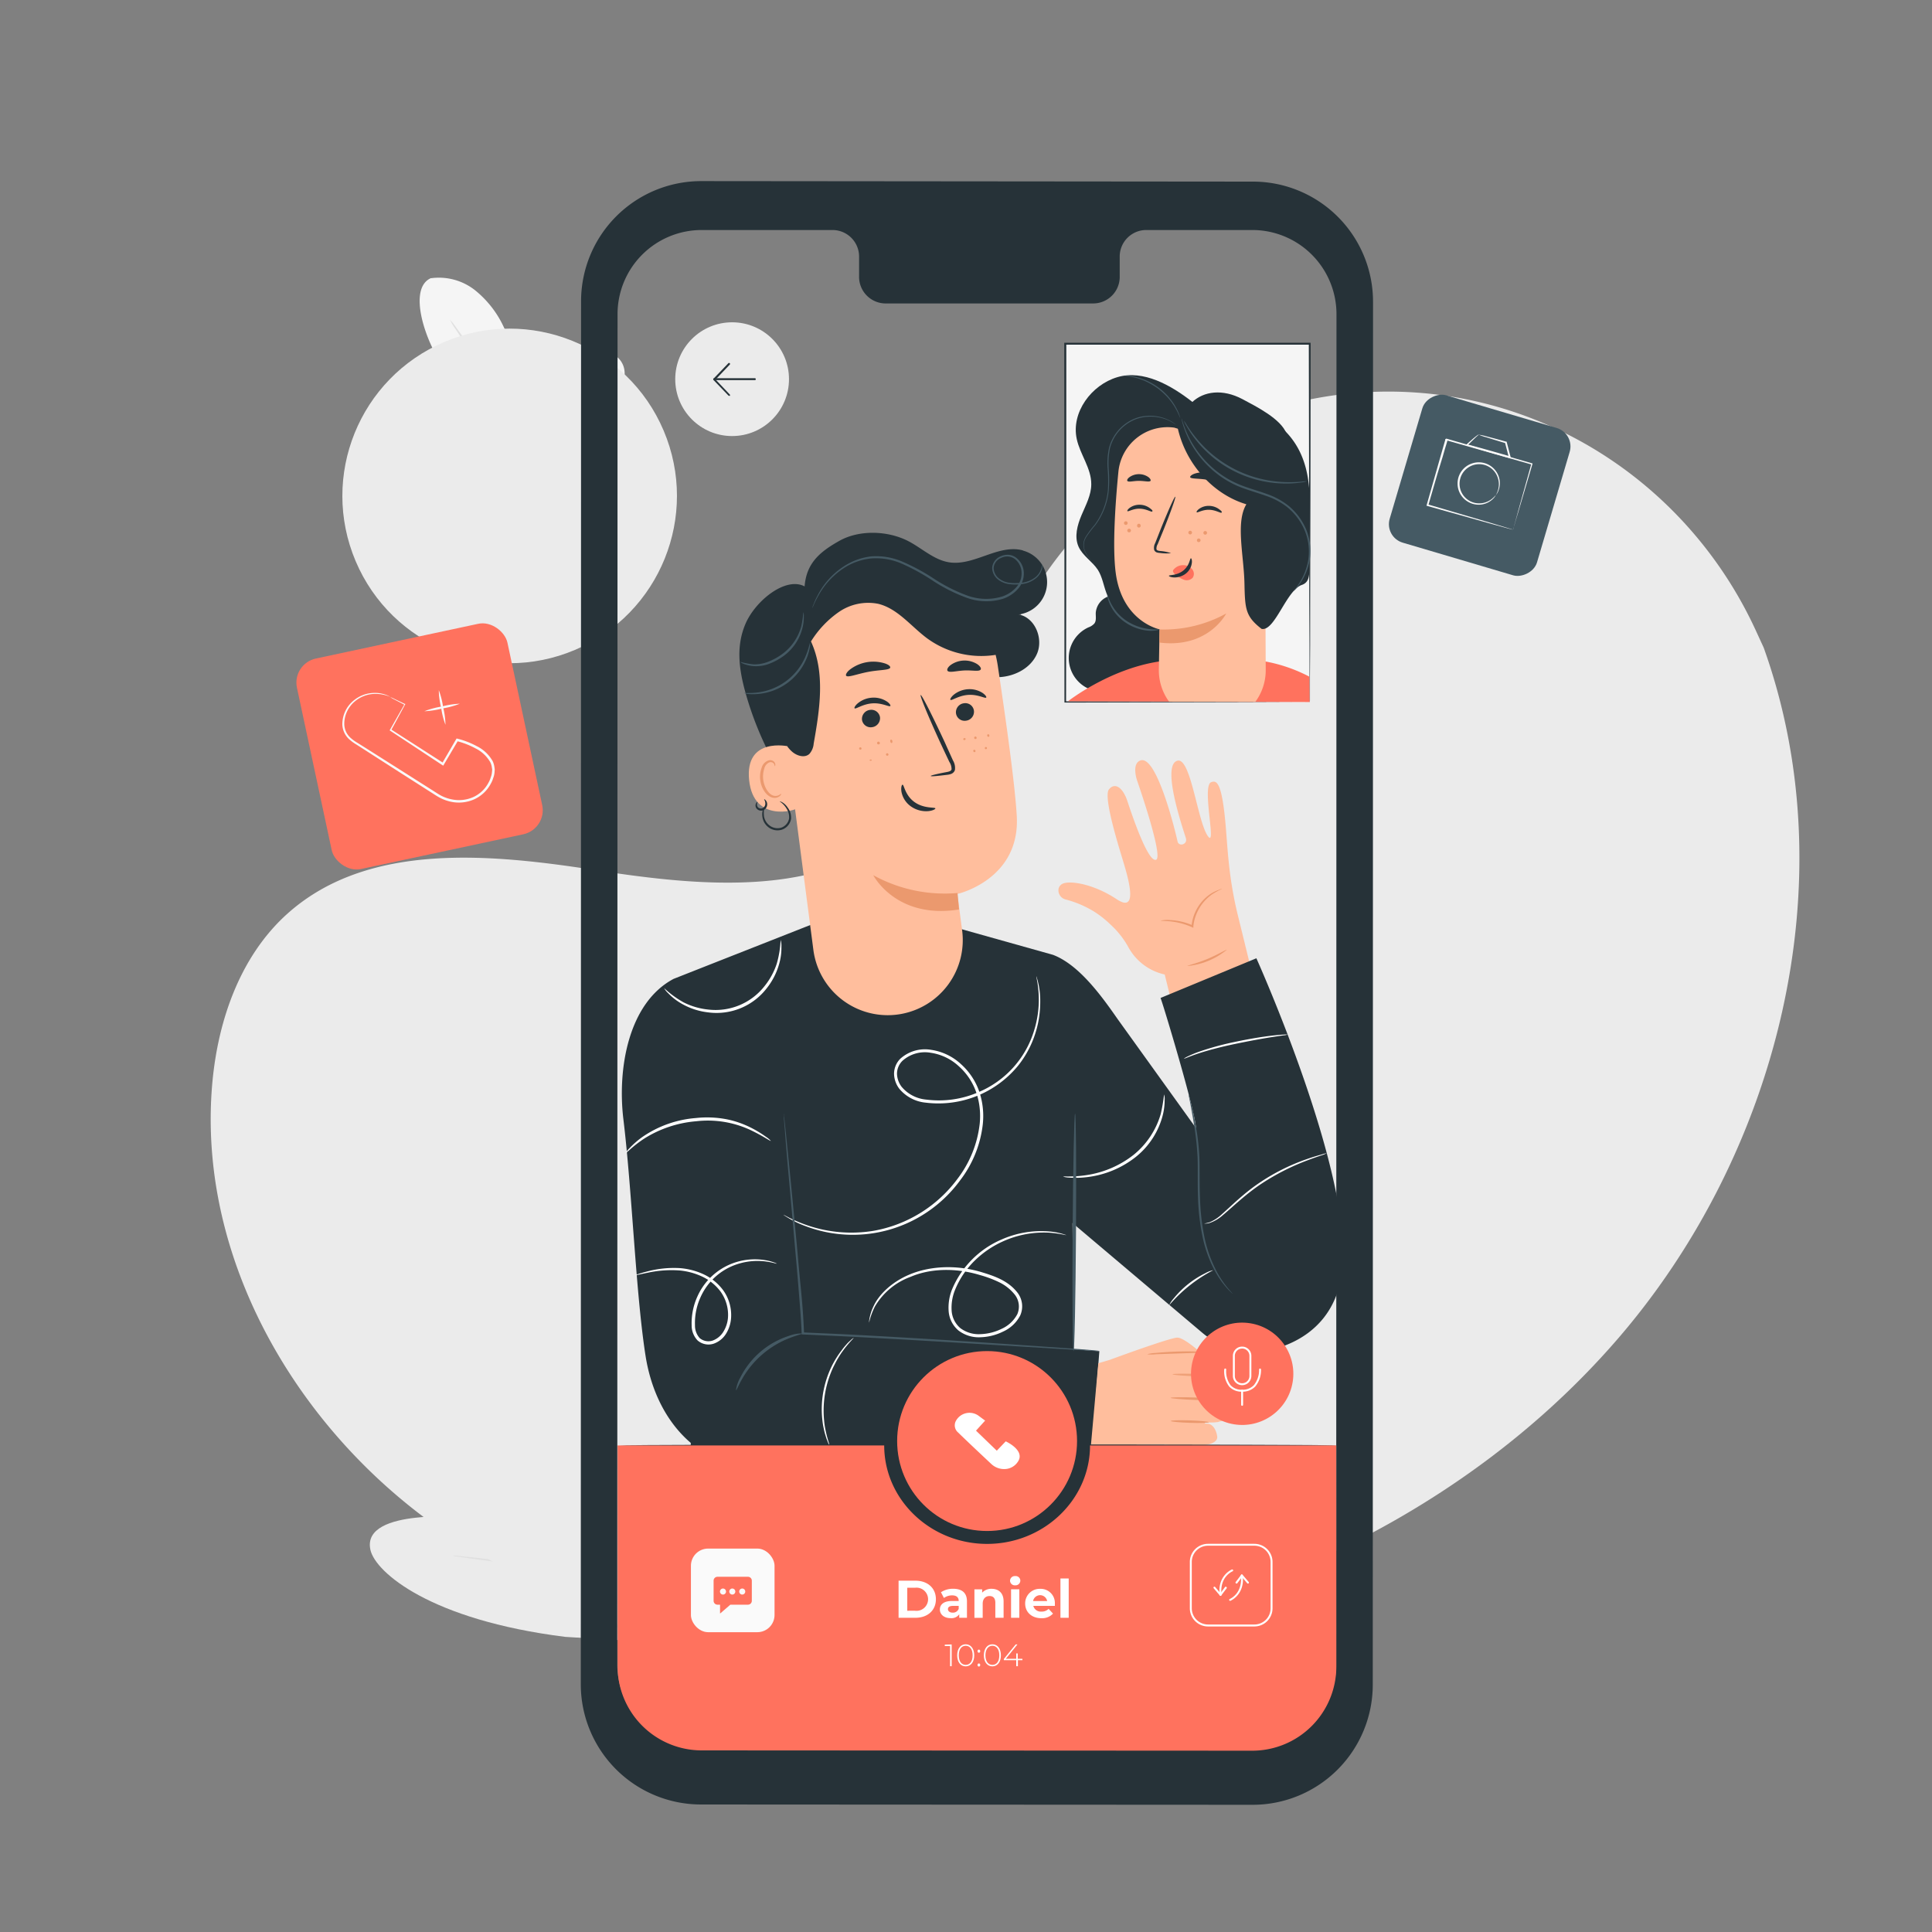 <svg xmlns="http://www.w3.org/2000/svg" viewBox="0 0 500 500"><rect x="0" y="0" width="500" height="500" fill="#808080" stroke="none"/><g id="background-complete"><path d="M76.51,248.32s-10.41,3.59.2,25.83,18.07,33.33,18.07,33.33,1.85,5.14-2.46,5.82-13.72-1.08-15.77,4.11c-2.13,5.39,1.69,10.63,9.58,15.35s24.82,15.7,26.34,16.7,3,3.39.1,4.32-24.16,2.58-22.78,12.64S115.33,386,118,387.11s3.23,2.23,3,3.68-7.46,1.32-13.5,2-12.92,2.6-11.63,8.34,15.41,18.1,50.4,22.49l16.35,1L171.82,411c18.08-30.28,17-49,13.3-53.57s-9.46-.28-13.74,4-8.62,10.08-9.92,9.39-1.82-1.87-1.07-4.61,8.1-27.64,1-34.93-21.48,8.5-24,10.18-3.49-1-3.34-2.74,1.91-21.91,3-31-.65-15.36-6.21-17c-5.35-1.58-9.75,6.91-12.94,9.89s-6.1-1.64-6.1-1.64-4.14-12.7-15.15-34.75S76.3,248.41,76.3,248.41" style="fill:#ebebeb"></path><path d="M163.28,428.5c-8-16.23-21.79-45.31-33.74-70.21s-22.79-47.43-30.73-63.7l-9.42-19.25-2.56-5.24c-.28-.59-.5-1-.65-1.37s-.21-.47-.21-.47.09.15.25.45l.7,1.34,2.65,5.2c2.29,4.51,5.56,11.07,9.56,19.18,8,16.23,18.92,38.74,30.87,63.64s25.67,54,33.61,70.27" style="fill:#e0e0e0"></path><path d="M89.61,320.4a6.25,6.25,0,0,1,1.13.35c.72.26,1.75.65,3,1.15,2.53,1,6,2.49,9.77,4.19l9.68,4.38,2.93,1.31a5.05,5.05,0,0,1,1.07.53,5.38,5.38,0,0,1-1.14-.34c-.72-.26-1.74-.65-3-1.17-2.51-1-6-2.55-9.74-4.25l-9.7-4.32-2.94-1.29A4.23,4.23,0,0,1,89.61,320.4Z" style="fill:#e0e0e0"></path><path d="M118.34,331.29c-.13-.05,2.61-7.31,6.11-16.22S130.9,299,131,299s-2.61,7.31-6.11,16.22S118.47,331.34,118.34,331.29Z" style="fill:#e0e0e0"></path><path d="M135,370.36a5.83,5.83,0,0,1,.69-1l2-2.6c1.7-2.2,4-5.25,6.47-8.7s4.56-6.65,6.07-9l1.79-2.76a4.9,4.9,0,0,1,.71-1,6,6,0,0,1-.54,1.08c-.38.68-.94,1.66-1.66,2.85-1.43,2.38-3.5,5.62-6,9.08s-4.83,6.48-6.59,8.62c-.89,1.07-1.62,1.92-2.14,2.5A5.56,5.56,0,0,1,135,370.36Z" style="fill:#e0e0e0"></path><path d="M106.81,366.23a5.58,5.58,0,0,1,1.12,0l3,.32c2.55.3,6.07.74,10,1.26s7.39,1,9.92,1.4l3,.48a4.76,4.76,0,0,1,1.09.24,4.08,4.08,0,0,1-1.11-.05l-3-.32c-2.54-.29-6.06-.73-9.94-1.25s-7.39-1-9.93-1.4l-3-.48A4.74,4.74,0,0,1,106.81,366.23Z" style="fill:#e0e0e0"></path><path d="M117.11,402.59a7,7,0,0,1,1.43.07l3.87.4c3.27.36,7.78.89,12.76,1.51s9.49,1.2,12.74,1.65l3.86.56a6.84,6.84,0,0,1,1.4.27,7.67,7.67,0,0,1-1.43-.08l-3.87-.4c-3.27-.35-7.78-.88-12.76-1.5s-9.48-1.2-12.74-1.65l-3.85-.56A8.42,8.42,0,0,1,117.11,402.59Z" style="fill:#e0e0e0"></path><path d="M152.34,406.7a8.18,8.18,0,0,1,.84-1.28c.63-.87,1.45-2,2.43-3.39,2-2.86,4.86-6.83,7.85-11.29s5.59-8.57,7.45-11.56l2.2-3.54a10.64,10.64,0,0,1,.86-1.27,7.81,7.81,0,0,1-.69,1.37c-.47.87-1.17,2.11-2.07,3.63-1.78,3-4.34,7.18-7.33,11.65s-5.85,8.41-8,11.23c-1.06,1.4-1.94,2.53-2.56,3.29A8.73,8.73,0,0,1,152.34,406.7Z" style="fill:#e0e0e0"></path><path d="M340.78,375c-25.37-12.53-35.09-41.48-38.25-68.34-.53-4.49-1.73-9.12-.21-13.35s6.07-7.67,10.35-6.4c3.56,1.06,5.59,4.69,7.92,7.6a26.51,26.51,0,0,0,12,8.4c3.06,1,6.72,1.41,9.29-.56,3.52-2.71,3.17-8.1,2.46-12.53L340.4,265c-.7-4.43-1.4-9-.66-13.38s3.19-8.8,7.23-10.62,9.63-.19,11.19,4c.64,1.75.56,3.68,1,5.5s1.57,3.73,3.4,4,3.44-1.28,4.56-2.78c3.9-5.17,6.13-11.42,8.16-17.6s4-12.49,7.37-18,8.57-10.26,14.87-11.59,13.67,1.57,16.23,7.56-.12,12.91-3.33,18.58a100,100,0,0,1-17.63,22.8c-1.25,1.2-2.6,2.51-2.88,4.23-.52,3.11,2.73,5.62,5.8,6.15,3.48.6,7-.29,10.54-.41s7.5.83,9.3,3.9c2.51,4.26-.56,9.59-3.82,13.28A85.85,85.85,0,0,1,388.79,299c-3.09,1.69-6.36,3.26-8.64,6s-3.27,6.92-1.2,9.8,6.3,3.27,9.62,2.12,6.1-3.48,9.17-5.2c5.75-3.23,13.69-4,18.4.66,3.09,3.08,4.05,7.87,3.38,12.19s-2.76,8.29-5.06,12c-8,13-19.13,24.09-32.53,31.15S355.62,378,340.78,375" style="fill:#f5f5f5"></path><path d="M345.13,357.19A402.66,402.66,0,0,1,354.4,312q1.55-5.94,3-11.72c1-3.85,2-7.66,3.21-11.33a199.65,199.65,0,0,1,8.14-20.7c2.91-6.46,5.9-12.48,8.74-18.09s5.61-10.78,8.33-15.39A159.06,159.06,0,0,1,400.28,214c1.89-2.31,3.41-4.06,4.46-5.23.51-.55.9-1,1.2-1.32a3.33,3.33,0,0,1,.43-.43,3.29,3.29,0,0,1-.37.49l-1.14,1.37c-1,1.21-2.48,3-4.33,5.32a170.12,170.12,0,0,0-14.17,20.87c-2.67,4.62-5.4,9.8-8.22,15.41s-5.78,11.64-8.66,18.09a205.15,205.15,0,0,0-8.06,20.63c-1.2,3.65-2.18,7.44-3.19,11.29s-2,7.77-3,11.72a412.93,412.93,0,0,0-9.32,45.11" style="fill:#e0e0e0"></path><path d="M360.88,288.86a8.51,8.51,0,0,1-.72-1.83c-.42-1.19-1-2.93-1.62-5.09-1.3-4.33-2.89-10.36-4.62-17s-3.4-12.65-4.76-16.94c-.68-2.15-1.24-3.88-1.65-5.08A9,9,0,0,1,347,241a8.73,8.73,0,0,1,.84,1.77c.5,1.16,1.15,2.87,1.9,5,1.51,4.26,3.28,10.25,5,16.92s3.21,12.51,4.38,17.06c.54,2.05,1,3.77,1.36,5.16A9.5,9.5,0,0,1,360.88,288.86Z" style="fill:#e0e0e0"></path><path d="M416.31,269.52a13.36,13.36,0,0,1-2.24.61c-1.44.36-3.53.86-6.1,1.56-5.14,1.36-12.17,3.48-19.83,6.17s-14.48,5.43-19.36,7.56c-2.44,1-4.4,1.94-5.76,2.55a12.79,12.79,0,0,1-2.14.89,12.32,12.32,0,0,1,2-1.18c1.32-.7,3.24-1.69,5.67-2.8,4.83-2.27,11.64-5.1,19.32-7.81a205,205,0,0,1,20-6c2.59-.62,4.71-1,6.18-1.29A11.58,11.58,0,0,1,416.31,269.52Z" style="fill:#e0e0e0"></path><path d="M345.67,356a3.69,3.69,0,0,1-.49-.64c-.35-.52-.78-1.15-1.29-1.92-1.12-1.66-2.66-4.12-4.53-7.18-3.75-6.12-8.66-14.73-13.95-24.31s-10.12-18.22-13.73-24.41l-4.3-7.31-1.16-2a3,3,0,0,1-.36-.73,3,3,0,0,1,.5.64l1.29,1.91c1.11,1.67,2.66,4.13,4.53,7.19,3.75,6.11,8.66,14.73,13.95,24.31s10.11,18.22,13.73,24.41l4.3,7.31c.46.8.84,1.46,1.16,2A2.72,2.72,0,0,1,345.67,356Z" style="fill:#e0e0e0"></path><path d="M417.77,320.07a3.76,3.76,0,0,1-.71.42c-.56.29-1.25.65-2.09,1.07l-7.72,3.87c-6.51,3.27-15.46,7.88-25.34,13S363,348.07,356.44,351.2c-3.29,1.57-6,2.81-7.84,3.63l-2.15.93a3.44,3.44,0,0,1-.78.28,2.71,2.71,0,0,1,.71-.43l2.09-1.07,7.71-3.87c6.52-3.26,15.47-7.88,25.35-13S400.41,328,407,324.9c3.29-1.57,6-2.81,7.83-3.63l2.16-.93A2.91,2.91,0,0,1,417.77,320.07Z" style="fill:#e0e0e0"></path><path d="M111.57,72A15.09,15.09,0,0,1,123,75.16a26.57,26.57,0,0,1,7.4,9.54c3.49,7,4,16.08,3.41,23.91-8.64-1.25-15.34-8.85-18.5-12.91-5-6.43-10.1-21.07-3.72-23.75" style="fill:#f5f5f5"></path><path d="M147.2,115.29a12.92,12.92,0,0,1-3.15-12.57,17.16,17.16,0,0,1,8.49-10.18c1.84-1,4.07-1.71,6-.91a5.5,5.5,0,0,1,3.11,4.65,11.23,11.23,0,0,1-1.27,5.68c-2.85,6.09-6.72,11.47-13.19,13.33" style="fill:#f5f5f5"></path><path d="M150.46,134.69a25.29,25.29,0,0,1-2-4.78,23.83,23.83,0,0,1-1.22-5.55,52.81,52.81,0,0,1-.43-6.91,25.82,25.82,0,0,1,3.13-12.17,18.25,18.25,0,0,1,2.23-3.1c.63-.66,1-1,1.05-.94s-1.28,1.53-2.74,4.34a27.68,27.68,0,0,0-2.79,11.89,60.79,60.79,0,0,0,.36,6.81,26.89,26.89,0,0,0,1,5.44A36.51,36.51,0,0,1,150.46,134.69Z" style="fill:#e0e0e0"></path><path d="M116.46,82.75a15.11,15.11,0,0,1,1.63,2.06c1,1.36,2.44,3.34,4.19,5.8,3.49,4.93,8.25,11.8,13.31,19.51s9.44,14.83,12.5,20c1.54,2.6,2.75,4.73,3.56,6.21a15.92,15.92,0,0,1,1.19,2.35,14.31,14.31,0,0,1-1.48-2.18l-3.8-6.06c-3.19-5.12-7.66-12.17-12.71-19.88L121.77,91l-4-6A14,14,0,0,1,116.46,82.75Z" style="fill:#e0e0e0"></path><path d="M140.49,123.2a30.2,30.2,0,0,0-26.93-6c-2.36.64-5,2-5.28,4.4s1.92,4.39,4.08,5.53a25.8,25.8,0,0,0,28.43-3.34" style="fill:#f5f5f5"></path><path d="M119.28,121.46a4.21,4.21,0,0,1,1.34-.32c.88-.16,2.15-.31,3.74-.46a34,34,0,0,1,12.37,1.07,21.31,21.31,0,0,1,6.19,3.06,20.17,20.17,0,0,1,4,3.93,19.42,19.42,0,0,1,2.05,3.17,4.38,4.38,0,0,1,.56,1.27c-.16.09-1.07-1.66-3.09-4.05a20.91,20.91,0,0,0-10-6.54,38.32,38.32,0,0,0-12.08-1.29A42.45,42.45,0,0,1,119.28,121.46Z" style="fill:#e0e0e0"></path></g><g id="background-simple"><path d="M456.45,167.63l-2-4.35c-16-34.92-49.56-59-87.87-61.68a103,103,0,0,0-16.19.13c-35.93,3.13-69.59,25.57-86.31,57.53-9.83,18.79-14.67,41.22-30.67,55.14-20.83,18.12-52.06,15-79.35,10.78s-58.54-7.26-79.29,10.94c-13,11.41-18.85,29.16-20,46.41-3.09,45.66,24,90.13,62.24,115.26s86,32.77,131.61,29.33c63.94-4.82,127.46-31.71,169.56-80.06S478.07,228,456.45,167.63Z" style="fill:#ebebeb"></path><circle cx="132.22" cy="127.89" r="43.32" transform="matrix(0.92, -0.39, 0.39, 0.92, -39.62, 62.25)" style="fill:#ebebeb"></circle></g><g id="Icons"><rect x="363.05" y="105.71" width="39.76" height="39.76" rx="4.98" transform="translate(153.94 457.21) rotate(-73.53)" style="fill:#455a64"></rect><path d="M391.62,137.08a1.91,1.91,0,0,1,.07-.34l.24-.93.95-3.48L396.32,120l.13.24-22.14-6.3.29-.16h0v0l0,.07,0,.15-.08.29-.17.57L374,116c-.22.76-.44,1.51-.65,2.25L372,122.66c-.83,2.85-1.62,5.58-2.35,8.13l-.15-.26,15.9,4.67,4.53,1.36,1.22.37.43.15-.4-.09-1.19-.31-4.52-1.24-16.09-4.5-.21-.06.06-.21c.73-2.55,1.5-5.28,2.32-8.14.41-1.43.82-2.9,1.25-4.39.21-.74.43-1.49.64-2.25l.33-1.14.17-.58.08-.28,0-.15,0-.07v0h0l.3-.16,22.12,6.38.19.06-.05.19c-1.52,5.14-2.78,9.4-3.67,12.43-.44,1.44-.78,2.59-1,3.41-.12.36-.21.65-.28.88A1.92,1.92,0,0,1,391.62,137.08Z" style="fill:#fafafa"></path><path d="M382.74,112.51a13.2,13.2,0,0,1,2,.43c1.24.32,3,.79,5.09,1.37l.11,0,0,.12c.31,1.19.65,2.48,1,3.84l.11.4-.4-.12-2.1-.6c-3.49-1-6.65-1.93-8.95-2.63l-.29-.09.22-.2c1.86-1.71,3.11-2.7,3.2-2.55,0,0-.3.24-.82.72l-2.15,2.08-.07-.29c2.33.62,5.5,1.5,9,2.5l2.1.61-.3.28-1-3.84.15.15c-2.08-.61-3.82-1.15-5-1.53A11.2,11.2,0,0,1,382.74,112.51Z" style="fill:#fafafa"></path><path d="M387.1,128.21s.24-.4.52-1.18a5.2,5.2,0,0,0,0-3.4,5.07,5.07,0,1,0-4.7,6.64,5.28,5.28,0,0,0,3.2-1.17c.64-.52.9-.92.94-.89a1.07,1.07,0,0,1-.17.3,4.14,4.14,0,0,1-.65.73,5.24,5.24,0,0,1-3.31,1.37,5.48,5.48,0,0,1-4.71-2.31,5.39,5.39,0,0,1-1-3.05,5.44,5.44,0,0,1,3.77-5.32,5.44,5.44,0,0,1,6.94,3.6,5.27,5.27,0,0,1-.18,3.57,4.16,4.16,0,0,1-.48.86C387.19,128.14,387.11,128.22,387.1,128.21Z" style="fill:#fafafa"></path><rect x="80.74" y="165.31" width="55.71" height="55.71" rx="6.37" transform="translate(-38.03 27.01) rotate(-12.08)" style="fill:#FF725E"></rect><path d="M101,180.42a5.79,5.79,0,0,1,1,.42l2.8,1.34.11,0-.06.12c-.92,1.71-2.15,4-3.63,6.7l-.06-.26,13.64,8.75-.4.09c1.16-2,2.39-4.09,3.65-6.27l.12-.19.21.05a21.4,21.4,0,0,1,5,1.93,9.6,9.6,0,0,1,4.11,3.86,5,5,0,0,1,.44,1.42l.11.75-.06.76a5.07,5.07,0,0,1-.34,1.47,6.41,6.41,0,0,1-.58,1.38,9.1,9.1,0,0,1-4.35,4.13,9.77,9.77,0,0,1-6,.62,11,11,0,0,1-2.81-1c-.88-.46-1.64-1-2.45-1.5l-9.13-5.83-8.25-5.3-1.91-1.22a11.31,11.31,0,0,1-1.79-1.32,5.4,5.4,0,0,1-1.77-3.77,7.92,7.92,0,0,1,3-6.32,8.52,8.52,0,0,1,5-1.9,8.33,8.33,0,0,1,3.34.51,6.71,6.71,0,0,1,.8.36,1.11,1.11,0,0,1,.26.15,9.87,9.87,0,0,0-4.39-.76,8.28,8.28,0,0,0-4.76,1.92,7.57,7.57,0,0,0-2.75,6A4.92,4.92,0,0,0,90.78,191a11.06,11.06,0,0,0,1.74,1.25l1.91,1.2,8.28,5.24,9.15,5.8c.8.5,1.59,1.05,2.4,1.47a10.19,10.19,0,0,0,2.64.91,9.13,9.13,0,0,0,5.57-.58,8.36,8.36,0,0,0,4-3.83,6.54,6.54,0,0,0,.54-1.29,4.7,4.7,0,0,0,.31-1.32l.06-.67-.1-.65a4.29,4.29,0,0,0-.39-1.26,9,9,0,0,0-3.83-3.59,20.81,20.81,0,0,0-4.84-1.88l.33-.15-3.69,6.25-.16.26-.24-.16L101,189.12l-.16-.1.09-.16,3.77-6.63,0,.17L102,181A6.82,6.82,0,0,1,101,180.42Z" style="fill:#fafafa"></path><path d="M115.29,187.58a19.83,19.83,0,0,1-1.12-4.43,19.57,19.57,0,0,1-.61-4.54,20.49,20.49,0,0,1,1.12,4.44A20.13,20.13,0,0,1,115.29,187.58Z" style="fill:#fafafa"></path><path d="M119,182.12a21.51,21.51,0,0,1-4.52,1.23,22.52,22.52,0,0,1-4.66.72,21.45,21.45,0,0,1,4.52-1.22A21.17,21.17,0,0,1,119,182.12Z" style="fill:#fafafa"></path></g><g id="character-2"><rect x="275.65" y="88.96" width="63.27" height="92.77" style="fill:#f5f5f5"></rect><path d="M338.91,181.73s0-.16,0-.46,0-.74,0-1.31c0-1.17,0-2.87,0-5.08,0-4.45,0-10.92-.07-19.1,0-16.34-.07-39.5-.12-66.82l.24.24-63.26,0h0l.26-.26c0,34.9,0,67.11-.06,92.77l-.2-.21,46,.11,12.74.05,3.35,0c.76,0,1.16,0,1.16,0l-1.11,0-3.31,0-12.7.05-46.14.11h-.21v-.21c0-25.66,0-57.87-.05-92.77V88.7h.26l63.26,0h.24V89c0,27.38-.09,50.59-.12,67,0,8.15,0,14.61-.06,19,0,2.19,0,3.88,0,5,0,.56,0,1,0,1.29S338.91,181.73,338.91,181.73Z" style="fill:#263238"></path><path d="M281.62,178.19a8.72,8.72,0,0,1,.07-15.83,3.67,3.67,0,0,0,1.53-1c.56-.74.34-1.78.36-2.71a4.88,4.88,0,0,1,4.7-4.56l14.25,5.6v15Z" style="fill:#263238"></path><path d="M276.41,181.48S287,173.15,300,171.19s27.51,0,27.51,0a40.11,40.11,0,0,1,11.35,3.93l.07,6.57-14-.05Z" style="fill:#FF725E"></path><path d="M332.93,112.21c-1.36-3.77-7.8-7-11.34-8.89-5.29-2.81-10.09-2-13,.7-5.51-4.32-12.71-8.4-19.42-6.41s-12,9.11-10.51,16c.86,4,3.79,7.58,3.76,11.71,0,2.81-1.42,5.39-2.52,8s-1.91,5.59-.77,8.16c1.07,2.39,3.57,3.82,5,6,1.14,1.8,1.46,4,2.21,6,2.8,7.39,11.76,11.28,19.5,9.71s14-7.65,17.47-14.76,4.4-15.17,4.56-23.06" style="fill:#263238"></path><path d="M327.57,173.43l-.27-55.63-23.4-7.13a12.78,12.78,0,0,0-14.46,11.44c-.84,8.62-1.54,19.46-.71,26,1.63,12.83,11.36,14.76,11.36,14.76s-.08,4.76-.18,10.33a13.78,13.78,0,0,0,2.66,8.41H324.9A13.76,13.76,0,0,0,327.57,173.43Z" style="fill:#ffbe9d"></path><path d="M300.09,162.9a33.34,33.34,0,0,0,17.25-4.13s-4.57,9.12-17.31,7.52Z" style="fill:#eb996e"></path><path d="M308,123.47c.16.49,1.93.32,4,.63s3.71.93,4,.51c.13-.2-.15-.66-.81-1.15a6.8,6.8,0,0,0-2.94-1.13,6.65,6.65,0,0,0-3.14.27C308.34,122.88,308,123.25,308,123.47Z" style="fill:#263238"></path><path d="M291.75,124.45c.3.41,1.53,0,3,0s2.68.36,3,0c.13-.2-.05-.61-.58-1a4.28,4.28,0,0,0-4.81,0C291.81,123.84,291.62,124.25,291.75,124.45Z" style="fill:#263238"></path><path d="M307.55,137.86a.47.47,0,0,0,.48.45.48.48,0,0,0,.46-.48.47.47,0,0,0-.94,0Z" style="fill:#eb996e"></path><path d="M294.28,136a.47.47,0,1,0,.93,0,.48.48,0,0,0-.48-.46A.47.47,0,0,0,294.28,136Z" style="fill:#eb996e"></path><path d="M291.74,137.32a.47.47,0,0,0,.48.45.47.47,0,1,0,0-.94A.48.48,0,0,0,291.74,137.32Z" style="fill:#eb996e"></path><path d="M290.89,135.39a.47.47,0,1,0,.45-.48A.47.47,0,0,0,290.89,135.39Z" style="fill:#eb996e"></path><path d="M309.76,139.85a.46.46,0,0,0,.48.45.47.47,0,1,0-.48-.45Z" style="fill:#eb996e"></path><path d="M311.44,137.92a.47.47,0,1,0,.45-.49A.48.48,0,0,0,311.44,137.92Z" style="fill:#eb996e"></path><path d="M303.74,108.72a22.09,22.09,0,0,1,23.59-1.2c7.25,4.27,11.2,10.43,11.58,20.59v12.95c-.38,5.9.88,9.32-2,10.32-4,1.36-7,12.12-10.42,11.37-4.21-3.27-4.28-5.18-4.43-11.87-.16-7.19-2.32-15.74.5-20.37-9.3-2.77-16.72-11.67-18.14-21.78" style="fill:#263238"></path><path d="M290.68,97.21c0,.07,1.1.07,2.81.46a10.93,10.93,0,0,1,1.38.4,14.85,14.85,0,0,1,1.54.58,18.73,18.73,0,0,1,3.25,1.9,18.53,18.53,0,0,1,2.76,2.56c.36.45.73.87,1,1.3a12.58,12.58,0,0,1,.77,1.21c.88,1.52,1.2,2.58,1.26,2.55a4,4,0,0,0-.22-.73,6,6,0,0,0-.33-.85,10.52,10.52,0,0,0-.53-1.07,12.51,12.51,0,0,0-.75-1.25c-.28-.44-.64-.87-1-1.34a16.24,16.24,0,0,0-6.1-4.52,16.17,16.17,0,0,0-1.57-.58,14,14,0,0,0-1.41-.36,10.71,10.71,0,0,0-1.19-.19,6.41,6.41,0,0,0-.9-.07A3.78,3.78,0,0,0,290.68,97.21Z" style="fill:#455a64"></path><path d="M283.25,146l-.09-.1-.27-.31a14.75,14.75,0,0,1-1-1.19,6.78,6.78,0,0,1-1.21-2.15,3.93,3.93,0,0,1-.16-1.51,4.16,4.16,0,0,1,.52-1.61,27.85,27.85,0,0,1,2.41-3.19,17.95,17.95,0,0,0,3.49-9,35.88,35.88,0,0,0,0-5.48,19.27,19.27,0,0,1,.31-5.4,11,11,0,0,1,5.86-7.2,10.38,10.38,0,0,1,3.81-1,11.45,11.45,0,0,1,5.62,1,12.44,12.44,0,0,1,1.37.77l.34.22c.08,0,.12.08.12.07a8,8,0,0,0-1.78-1.16,11.24,11.24,0,0,0-5.68-1.14,10.33,10.33,0,0,0-3.91,1,11.3,11.3,0,0,0-6,7.35,18.83,18.83,0,0,0-.33,5.48,39.69,39.69,0,0,1,.05,5.44,18,18,0,0,1-3.4,8.89,27.15,27.15,0,0,0-2.4,3.23,4.36,4.36,0,0,0-.53,1.7,4,4,0,0,0,.2,1.57,6.68,6.68,0,0,0,1.27,2.17c.44.53.82.91,1.07,1.16l.3.29Z" style="fill:#455a64"></path><path d="M291.77,132.28c.19.22,1.45-.67,3.2-.63s3,.94,3.22.73-.1-.48-.65-.9a4.43,4.43,0,0,0-2.57-.85,4.26,4.26,0,0,0-2.56.77C291.86,131.8,291.67,132.18,291.77,132.28Z" style="fill:#263238"></path><path d="M309.7,132.57c.2.21,1.45-.68,3.21-.64s3,.95,3.22.74-.1-.49-.66-.91a4.47,4.47,0,0,0-2.57-.84,4.21,4.21,0,0,0-2.56.77C309.79,132.09,309.6,132.47,309.7,132.57Z" style="fill:#263238"></path><path d="M303.07,143.16a11.61,11.61,0,0,0-2.84-.57c-.45-.05-.87-.15-.94-.46a2.27,2.27,0,0,1,.33-1.32c.44-1.08.9-2.21,1.39-3.39,1.94-4.82,3.35-8.79,3.15-8.87s-1.92,3.77-3.86,8.6c-.46,1.19-.91,2.32-1.34,3.41a2.55,2.55,0,0,0-.26,1.75,1.11,1.11,0,0,0,.72.67,3.38,3.38,0,0,0,.76.12A11.42,11.42,0,0,0,303.07,143.16Z" style="fill:#263238"></path><path d="M303.73,147.41a3.17,3.17,0,0,1,2.86-1.12,2.89,2.89,0,0,1,2,1.11,1.83,1.83,0,0,1,.1,2.09,2.11,2.11,0,0,1-2.31.54,6.52,6.52,0,0,1-2.22-1.38,1.89,1.89,0,0,1-.49-.53.59.59,0,0,1,0-.66" style="fill:#FF725E"></path><path d="M308.21,144.48c-.28,0-.32,1.88-2,3.2s-3.68,1.07-3.7,1.34c0,.12.44.38,1.3.42a4.78,4.78,0,0,0,3.09-1,4.14,4.14,0,0,0,1.54-2.69C308.55,145,308.34,144.47,308.21,144.48Z" style="fill:#263238"></path><path d="M338.27,124.55a7,7,0,0,1-1.46.31,27.06,27.06,0,0,1-4.08.28,29.77,29.77,0,0,1-23.44-11.54,27.2,27.2,0,0,1-2.26-3.4,8.18,8.18,0,0,1-.65-1.34,9.1,9.1,0,0,1,.83,1.24,32.9,32.9,0,0,0,2.37,3.27,30.84,30.84,0,0,0,23.16,11.4,33.26,33.26,0,0,0,4-.11A9.6,9.6,0,0,1,338.27,124.55Z" style="fill:#455a64"></path><path d="M334.77,153s.56-.67,1.43-2a16.14,16.14,0,0,0,2.38-6.11,14.33,14.33,0,0,0-1.81-9.39,15.53,15.53,0,0,0-3.73-4.33,18.37,18.37,0,0,0-5.45-2.86c-2-.73-4-1.28-5.95-2a24.85,24.85,0,0,1-5.25-2.66,26,26,0,0,1-7-7,24.32,24.32,0,0,1-3-6,16,16,0,0,1-.5-1.75,4.51,4.51,0,0,1-.12-.63c.06,0,.25.84.81,2.31a26.13,26.13,0,0,0,10.07,12.65,24.72,24.72,0,0,0,5.17,2.58c1.88.7,3.91,1.25,5.95,2a18.91,18.91,0,0,1,5.59,3,15.72,15.72,0,0,1,3.82,4.5,14.5,14.5,0,0,1,1.76,9.68,15.51,15.51,0,0,1-2.58,6.16,12.48,12.48,0,0,1-1.14,1.42A2.91,2.91,0,0,1,334.77,153Z" style="fill:#455a64"></path><path d="M300.09,162.9s-.23.12-.67.21a9,9,0,0,1-1.93.14,12.5,12.5,0,0,1-6-2,11.35,11.35,0,0,1-4.19-4.74,9.56,9.56,0,0,1-.64-1.81,1.82,1.82,0,0,1-.09-.71c.09,0,.32,1,1.06,2.36a11.93,11.93,0,0,0,4.14,4.46,13.47,13.47,0,0,0,5.77,2C299.09,163,300.08,162.81,300.09,162.9Z" style="fill:#455a64"></path></g><g id="character-1"><path d="M312.51,216.26c-2.64-4-4.36-20.31-7.79-19.39-4.38,1.16,1.77,18.53,2.2,20.12s-1.87,2.2-2.18.75c-.44-2.09-5.34-22.49-9.61-20.93-2.37.87-.85,5.19-.85,5.19s6.94,19.85,4.9,20.51-6-10.91-7.35-15c-1.27-3.93-3.38-5.05-4.84-3.21S289.2,218,290.4,222s4.7,14.77-1.38,10.73-12.25-4.92-14.06-4-1.14,3.75,1.09,4.12a27.31,27.31,0,0,1,6.78,2.87,26.22,26.22,0,0,1,4.65,3.63,22.8,22.8,0,0,1,4.63,5.94,14.18,14.18,0,0,0,9.32,6.91h0l1.83,7.47,20.79-7.74-3.46-14.12c-2.74-10.78-2.85-18.5-3.48-25.18-1-10.66-2.4-10.61-3.61-10.22C310.85,203.21,315.09,220.13,312.51,216.26Z" style="fill:#ffbe9d"></path><path d="M316.31,230a22.29,22.29,0,0,0-2.73,1.53,11.72,11.72,0,0,0-4.3,6,10.72,10.72,0,0,0-.44,2.23l0,.36-.32-.15a18.17,18.17,0,0,0-5.74-1.53c-1.49-.15-2.39-.1-2.4-.17a7.36,7.36,0,0,1,2.42-.16,16.49,16.49,0,0,1,5.93,1.4l-.36.21a11.18,11.18,0,0,1,.45-2.35,11.54,11.54,0,0,1,2-3.76,11.15,11.15,0,0,1,2.58-2.34,10.49,10.49,0,0,1,2.1-1A2.39,2.39,0,0,1,316.31,230Z" style="fill:#eb996e"></path><path d="M317.48,245.81A18.73,18.73,0,0,1,307.3,250c0-.15,2.4-.66,5.21-1.84S317.39,245.68,317.48,245.81Z" style="fill:#eb996e"></path><path d="M323.54,350.12a22.6,22.6,0,0,1-12.43-5.24l-33.55-28.36.3,32.69,6.65.48L282.64,374H178.77l0-.58c-6.39-5.44-10.32-13.64-11.71-22.59-2.53-16.18-3.47-42.55-5.73-61.19-1.58-13.12,1.31-30.11,13-36.31l9-3.55h0l28.38-11.18,36.46,1.68,24.34,6.83c6.75,2.56,12.57,10.65,16.72,16.61l20.29,28.23c-.22-4.61-8.62-32.43-9.17-33.68L325.15,248s25.59,56.86,22.15,81.43C344.43,349.9,323.54,350.12,323.54,350.12Z" style="fill:#263238"></path><path d="M275.15,304.52c0-.15,2.27.15,5.82-.37a25.86,25.86,0,0,0,12.42-5.29,21.19,21.19,0,0,0,7-10.53,41.73,41.73,0,0,0,.87-5.1,3.71,3.71,0,0,1,.15,1.4,15.87,15.87,0,0,1-.45,3.82,20.26,20.26,0,0,1-7,10.95,25.08,25.08,0,0,1-12.89,5.27,23.55,23.55,0,0,1-4.35.09A5.94,5.94,0,0,1,275.15,304.52Z" style="fill:#fff"></path><path d="M277.83,349.69c.25,0,.53-13.77.64-30.74s0-30.75-.24-30.76-.52,13.76-.64,30.74S277.59,349.68,277.83,349.69Z" style="fill:#455a64"></path><path d="M190.47,359.82a9.06,9.06,0,0,1,1.13-3.33,21.42,21.42,0,0,1,12.64-10.79,9,9,0,0,1,3.46-.6c0,.13-1.28.39-3.26,1.15a24.18,24.18,0,0,0-12.32,10.52C191.06,358.61,190.6,359.86,190.47,359.82Z" style="fill:#455a64"></path><path d="M202.72,314.38a2.21,2.21,0,0,1,.4.17l1.11.59a37.82,37.82,0,0,0,4.45,1.88,35.23,35.23,0,0,0,17.47,1.5A34.53,34.53,0,0,0,247.86,305a28.71,28.71,0,0,0,5.68-14.12,19.24,19.24,0,0,0-.83-8,16.1,16.1,0,0,0-4.49-6.86,13.54,13.54,0,0,0-7.32-3.56,8.7,8.7,0,0,0-7.33,2.06,4.71,4.71,0,0,0-1.43,3.32,5.82,5.82,0,0,0,1.2,3.42,9.37,9.37,0,0,0,6.34,3.31,25.6,25.6,0,0,0,13.62-1.95,25.25,25.25,0,0,0,14.35-16,26.93,26.93,0,0,0,1.19-7.5,29,29,0,0,0-.35-4.81c-.09-.5-.17-.91-.23-1.23a1.28,1.28,0,0,1-.05-.43,20.09,20.09,0,0,1,1,6.47,26.55,26.55,0,0,1-1.06,7.63,26,26,0,0,1-4.68,9.06,26.67,26.67,0,0,1-23.85,9.56,10.13,10.13,0,0,1-6.87-3.59,6.59,6.59,0,0,1-1.37-3.9A5.53,5.53,0,0,1,233,274a9.51,9.51,0,0,1,8-2.3,14.42,14.42,0,0,1,7.77,3.76,17,17,0,0,1,4.72,7.22,19.93,19.93,0,0,1,.85,8.33,29.22,29.22,0,0,1-5.88,14.49,34.41,34.41,0,0,1-39.9,11.85A25.38,25.38,0,0,1,202.72,314.38Z" style="fill:#fff"></path><path d="M161.9,298.44a5.54,5.54,0,0,1,1-1.27,22.43,22.43,0,0,1,3.36-2.93,28.19,28.19,0,0,1,13.79-4.89,26.76,26.76,0,0,1,8.12.34,24.77,24.77,0,0,1,6.26,2.2,28.08,28.08,0,0,1,3.81,2.32,6,6,0,0,1,1.25,1.05c-.09.14-2-1.27-5.31-2.83a26.12,26.12,0,0,0-14-2.25,29.73,29.73,0,0,0-13.54,4.54C163.54,296.78,162,298.56,161.9,298.44Z" style="fill:#fff"></path><path d="M171.87,255.72a25.46,25.46,0,0,0,5,3.67,18.21,18.21,0,0,0,6.42,1.88,16.09,16.09,0,0,0,14.52-6,18.25,18.25,0,0,0,3.21-5.86,25.57,25.57,0,0,0,1-6.16,5.08,5.08,0,0,1,.21,1.69,15.09,15.09,0,0,1-.62,4.64,17.79,17.79,0,0,1-3.18,6.18A16.4,16.4,0,0,1,183.25,262a17.68,17.68,0,0,1-6.61-2.12,15.45,15.45,0,0,1-3.72-2.84A5.21,5.21,0,0,1,171.87,255.72Z" style="fill:#fff"></path><path d="M224.91,342.32a6.42,6.42,0,0,1,.13-1.18,12.73,12.73,0,0,1,1.1-3.23c1.26-2.68,4.39-6.05,9.33-8.1s11.57-2.61,18.32-.65c3.3,1,7.08,2.19,9.55,5.4a5.79,5.79,0,0,1,.7,5.86,9.22,9.22,0,0,1-4.44,4.19,14.12,14.12,0,0,1-5.9,1.47,8.61,8.61,0,0,1-5.66-1.76,7.23,7.23,0,0,1-2.54-5.14,12.76,12.76,0,0,1,.85-5.39,24.24,24.24,0,0,1,12.84-13,25.27,25.27,0,0,1,12.26-2.1,17.25,17.25,0,0,1,4.48.94c0,.11-1.59-.42-4.5-.62a25.69,25.69,0,0,0-12,2.32,25.09,25.09,0,0,0-7,4.75,22.46,22.46,0,0,0-5.37,8,12.24,12.24,0,0,0-.78,5.07,6.45,6.45,0,0,0,2.26,4.57,7.84,7.84,0,0,0,5.14,1.56,13.41,13.41,0,0,0,5.54-1.38,8.57,8.57,0,0,0,4.06-3.79,5,5,0,0,0-.61-5,11.7,11.7,0,0,0-4.17-3.31,29.32,29.32,0,0,0-4.93-1.83c-6.61-2-13.1-1.6-17.88.46a17.75,17.75,0,0,0-9.27,7.7A18.38,18.38,0,0,0,224.91,342.32Z" style="fill:#fff"></path><path d="M164.49,330a2.81,2.81,0,0,1,.75-.3c.5-.17,1.25-.4,2.22-.64a27,27,0,0,1,8.49-.87,17.87,17.87,0,0,1,5.77,1.43,13.3,13.3,0,0,1,5.39,4.23,11,11,0,0,1,2.09,7.26A8.84,8.84,0,0,1,188,345a6.17,6.17,0,0,1-3.26,2.73,4.3,4.3,0,0,1-4.21-.83A5.59,5.59,0,0,1,179,343a16.68,16.68,0,0,1,1.46-7.41,16.2,16.2,0,0,1,9.09-8.62,16.45,16.45,0,0,1,8.48-.84,13.25,13.25,0,0,1,2.25.57,2.92,2.92,0,0,1,.75.33c0,.08-1.07-.34-3-.58a16.82,16.82,0,0,0-8.21,1.07,15.73,15.73,0,0,0-8.6,8.38,16,16,0,0,0-1.36,7.06,4.86,4.86,0,0,0,1.21,3.33,3.5,3.5,0,0,0,3.39.64,5.45,5.45,0,0,0,2.81-2.38,8.15,8.15,0,0,0,1.13-3.53,10.32,10.32,0,0,0-1.91-6.75,12.71,12.71,0,0,0-5-4,17.64,17.64,0,0,0-5.54-1.47,28.89,28.89,0,0,0-8.36.59C165.58,329.79,164.51,330.08,164.49,330Z" style="fill:#fff"></path><path d="M319,334.8a2.25,2.25,0,0,1-.42-.36,15.51,15.51,0,0,1-1.1-1.13,23.77,23.77,0,0,1-3.27-4.79,32.73,32.73,0,0,1-2.91-8.09A57.69,57.69,0,0,1,310.05,310c-.15-3.73,0-7.3-.12-10.5A72.65,72.65,0,0,0,309,291c-.38-2.41-.77-4.34-1-5.68-.13-.62-.23-1.13-.31-1.54a2,2,0,0,1-.08-.54,1.81,1.81,0,0,1,.18.52c.1.34.24.85.4,1.52.34,1.32.78,3.25,1.21,5.65a65.4,65.4,0,0,1,1,8.54c.12,3.24,0,6.78.16,10.5a58.63,58.63,0,0,0,1.18,10.37,34,34,0,0,0,2.77,8,26.3,26.3,0,0,0,3.09,4.83C318.47,334.23,319,334.76,319,334.8Z" style="fill:#455a64"></path><path d="M314,328.72a37.83,37.83,0,0,0-11.43,9.09,7,7,0,0,1,1.21-1.81,24.23,24.23,0,0,1,3.74-3.7,23.9,23.9,0,0,1,4.45-2.81A7.05,7.05,0,0,1,314,328.72Z" style="fill:#fff"></path><path d="M343.36,298.45A9,9,0,0,1,342,299c-.88.3-2.17.73-3.73,1.33a59.36,59.36,0,0,0-11.6,5.88c-4.26,2.79-7.55,6.06-10.14,8.22a10,10,0,0,1-3.42,2.05,3.78,3.78,0,0,1-1.08.18c-.25,0-.38,0-.38,0a14.32,14.32,0,0,0,1.4-.34,10.84,10.84,0,0,0,3.25-2.15c2.49-2.19,5.77-5.54,10.09-8.36A52.27,52.27,0,0,1,338.14,300c1.58-.56,2.89-.94,3.79-1.18A7.2,7.2,0,0,1,343.36,298.45Z" style="fill:#fff"></path><path d="M333.23,267.75a4,4,0,0,1-1.07.2l-2.93.44c-2.47.38-5.87,1-9.6,1.78s-7.07,1.67-9.44,2.45-3.76,1.45-3.8,1.38a3.85,3.85,0,0,1,.94-.57,27.87,27.87,0,0,1,2.74-1.16,73,73,0,0,1,9.45-2.61c3.74-.8,7.17-1.35,9.66-1.64,1.25-.14,2.26-.23,3-.27A4.37,4.37,0,0,1,333.23,267.75Z" style="fill:#fff"></path><path d="M264.71,142.44c-6.32-1.71-12.65,4.12-19.12,3.08-3.93-.64-7-3.65-10.51-5.47-5.29-2.73-12.64-3-17.85-.08s-8.53,5.86-9,11.79c-4.92-2.61-12.76,3.74-15.3,9.69s-1.65,12,.11,18.21a85.44,85.44,0,0,0,15.14,29.57c.61.77,1.58,1.62,2.45,1.17a2.13,2.13,0,0,0,.87-1.76c.73-5.78-.2-11.61-.89-17.39s-1.14-11.74.5-17.32,5.8-10.77,11.46-12.09c4.19-1,8.61.25,12.43,2.23s7.2,4.67,10.85,7,7.72,4.15,12,4.19,8.83-2.13,10.53-6.08-.54-9.41-4.77-10.15a8.45,8.45,0,0,0,1.13-16.54Z" style="fill:#263238"></path><path d="M202.08,181.12l8.42,64.71a19.4,19.4,0,0,0,22.69,16.59h0A19.43,19.43,0,0,0,249,240.79c-.64-4.87-1.17-8.93-1.2-9.44,0,0,16.27-3.69,15.34-20.15-.45-7.95-2.71-24.26-4.93-39a30.71,30.71,0,0,0-32.48-26l-1.59.11C207.09,148.46,199.43,164.15,202.08,181.12Z" style="fill:#ffbe9d"></path><path d="M247.8,231.11A38.34,38.34,0,0,1,226,226.5s5.88,11.48,22.19,8.87Z" style="fill:#eb996e"></path><path d="M252.06,184a2.34,2.34,0,0,1-2.1,2.52,2.25,2.25,0,0,1-2.56-2,2.35,2.35,0,0,1,2.1-2.52A2.24,2.24,0,0,1,252.06,184Z" style="fill:#263238"></path><path d="M255.23,180.53c-.27.32-2.14-.87-4.67-.69s-4.29,1.57-4.59,1.28c-.14-.12.12-.7.88-1.34a6.53,6.53,0,0,1,3.65-1.41,6.21,6.21,0,0,1,3.74.93C255.06,179.85,255.36,180.38,255.23,180.53Z" style="fill:#263238"></path><path d="M227.75,185.67a2.36,2.36,0,0,1-2.1,2.53,2.26,2.26,0,0,1-2.57-1.95,2.36,2.36,0,0,1,2.1-2.53A2.26,2.26,0,0,1,227.75,185.67Z" style="fill:#263238"></path><path d="M230.42,182.71c-.27.33-2.14-.86-4.67-.68s-4.29,1.57-4.58,1.28c-.15-.13.11-.7.88-1.34a6.43,6.43,0,0,1,3.64-1.41,6.19,6.19,0,0,1,3.74.93C230.25,182,230.55,182.57,230.42,182.71Z" style="fill:#263238"></path><path d="M240.88,200.82c0-.14,1.53-.52,4.06-1,.64-.11,1.24-.28,1.32-.73a3.34,3.34,0,0,0-.56-1.89c-.72-1.51-1.47-3.11-2.25-4.78-3.14-6.81-5.45-12.43-5.18-12.55s3,5.29,6.18,12.11c.75,1.68,1.48,3.28,2.17,4.81a3.79,3.79,0,0,1,.51,2.51,1.63,1.63,0,0,1-1,1,4.64,4.64,0,0,1-1.09.23C242.49,200.84,240.9,201,240.88,200.82Z" style="fill:#263238"></path><path d="M233.57,203.08c.41-.05.6,2.69,3.08,4.48s5.38,1.28,5.43,1.66c0,.17-.61.58-1.84.7a6.82,6.82,0,0,1-4.52-1.24,6,6,0,0,1-2.42-3.76C233.12,203.78,233.38,203.08,233.57,203.08Z" style="fill:#263238"></path><path d="M230.39,172.77c-.2.7-2.75.55-5.69,1.11s-5.28,1.54-5.72,1c-.19-.28.18-1,1.1-1.69a10,10,0,0,1,8.69-1.57C229.89,171.93,230.47,172.43,230.39,172.77Z" style="fill:#263238"></path><path d="M253.79,173.28c-.4.6-2.18.13-4.28.24s-3.84.66-4.29.08c-.2-.27,0-.87.78-1.47a6.2,6.2,0,0,1,6.9-.26C253.69,172.41,254,173,253.79,173.28Z" style="fill:#263238"></path><path d="M204.26,193.21c-.29-.11-11.53-2.57-10.39,8.65S206,209.62,206,209.3,204.26,193.21,204.26,193.21Z" style="fill:#ffbe9d"></path><path d="M202.16,205.4s-.18.15-.5.34a2,2,0,0,1-1.46.18c-1.22-.32-2.41-2.1-2.67-4.11a6.55,6.55,0,0,1,.26-2.86,2.28,2.28,0,0,1,1.32-1.65,1,1,0,0,1,1.21.42c.18.3.13.53.19.55s.22-.22.09-.67a1.25,1.25,0,0,0-.52-.66,1.45,1.45,0,0,0-1.1-.17,2.75,2.75,0,0,0-1.87,1.94,6.6,6.6,0,0,0-.36,3.2c.3,2.25,1.67,4.25,3.34,4.55a2.1,2.1,0,0,0,1.76-.48C202.17,205.67,202.2,205.41,202.16,205.4Z" style="fill:#eb996e"></path><path d="M261.45,168.56a23.79,23.79,0,0,1-21.43-3.3c-4.23-3.11-7.66-7.77-12.77-9a13.37,13.37,0,0,0-10.12,2.1,25.83,25.83,0,0,0-7.25,7.65c3.75,8.14,2.26,17.61.7,26.44a4.52,4.52,0,0,1-1.13,2.68c-1.26,1.12-3.31.46-4.55-.68-2-1.81-2.9-4.51-3.56-7.12a46.42,46.42,0,0,1-1.15-18.24,31.63,31.63,0,0,1,7.56-16.49,29.91,29.91,0,0,1,20.37-9.35,36.68,36.68,0,0,1,21.77,6.13,21.51,21.51,0,0,1,7.45,7.48" style="fill:#263238"></path><path d="M269.71,146.07a2.45,2.45,0,0,1,0,1,4.55,4.55,0,0,1-1.42,2.43,7.17,7.17,0,0,1-4.1,1.69,11.86,11.86,0,0,1-2.8,0,6,6,0,0,1-3-1.13,4,4,0,0,1-1.62-3.08,3.5,3.5,0,0,1,2.19-3,4.37,4.37,0,0,1,2-.4,3.63,3.63,0,0,1,2,.74,5.09,5.09,0,0,1,2,3.81,6,6,0,0,1-1.49,4.25,9.09,9.09,0,0,1-3.91,2.59,14.85,14.85,0,0,1-9.68-.38,42.49,42.49,0,0,1-8.66-4.43,53.74,53.74,0,0,0-7.87-4.3,16.77,16.77,0,0,0-7.86-1.34,15.86,15.86,0,0,0-6.6,2.19,19.86,19.86,0,0,0-7,7.29,25.89,25.89,0,0,0-1.27,2.49,7.54,7.54,0,0,1-.41.88.78.78,0,0,1,.06-.24c.06-.15.13-.39.25-.68a19.89,19.89,0,0,1,1.18-2.55,19.52,19.52,0,0,1,7-7.53A16.23,16.23,0,0,1,225.4,144a17,17,0,0,1,8.09,1.33,52.58,52.58,0,0,1,8,4.3A42.47,42.47,0,0,0,250,154a14.32,14.32,0,0,0,9.32.39A8.45,8.45,0,0,0,263,152a5.35,5.35,0,0,0,1.38-3.87,4.61,4.61,0,0,0-1.72-3.45,3.38,3.38,0,0,0-3.51-.31,3.06,3.06,0,0,0-2,2.62,3.55,3.55,0,0,0,1.44,2.76,5.58,5.58,0,0,0,2.76,1.09,11.82,11.82,0,0,0,2.72,0,7,7,0,0,0,4-1.54,4.71,4.71,0,0,0,1.45-2.29A8.18,8.18,0,0,0,269.71,146.07Z" style="fill:#455a64"></path><path d="M191.54,171.27a19.27,19.27,0,0,0,3.5.66,9.76,9.76,0,0,0,3.74-.66,15.91,15.91,0,0,0,4.07-2.32,13.17,13.17,0,0,0,4.55-7,26.44,26.44,0,0,0,.5-3.53,2.6,2.6,0,0,1,.13,1,11.44,11.44,0,0,1-.25,2.65,12.87,12.87,0,0,1-4.58,7.39,15.72,15.72,0,0,1-4.25,2.37,9.56,9.56,0,0,1-3.93.56,9,9,0,0,1-2.61-.6A3,3,0,0,1,191.54,171.27Z" style="fill:#455a64"></path><path d="M192.59,179.37c0-.1,1.34.1,3.46-.16a15.5,15.5,0,0,0,12.52-9.58c.81-2,1-3.31,1.06-3.29a2.6,2.6,0,0,1,0,.94,14,14,0,0,1-.64,2.49,14.92,14.92,0,0,1-12.85,9.83,13.88,13.88,0,0,1-2.57,0A2.73,2.73,0,0,1,192.59,179.37Z" style="fill:#455a64"></path><path d="M222.77,194a.31.31,0,1,1,.18-.37A.29.29,0,0,1,222.77,194Z" style="fill:#eb996e"></path><path d="M227.52,192.61a.36.36,0,1,1,.17-.41A.31.31,0,0,1,227.52,192.61Z" style="fill:#eb996e"></path><path d="M230.76,192.3c-.15,0-.31-.14-.36-.39s0-.47.19-.5.31.14.36.39S230.91,192.27,230.76,192.3Z" style="fill:#eb996e"></path><path d="M225.35,196.9c-.16,0-.29-.06-.29-.16s.11-.18.26-.19.29.06.29.16S225.5,196.89,225.35,196.9Z" style="fill:#eb996e"></path><path d="M229.7,195.57a.32.32,0,1,1,.23-.36A.29.29,0,0,1,229.7,195.57Z" style="fill:#eb996e"></path><path d="M252.56,191.23a.32.32,0,1,1,.18-.38A.29.29,0,0,1,252.56,191.23Z" style="fill:#eb996e"></path><path d="M255.83,190.7c-.15,0-.3-.11-.34-.3a.32.32,0,0,1,.22-.39c.15,0,.3.11.33.3A.31.31,0,0,1,255.83,190.7Z" style="fill:#eb996e"></path><path d="M249.66,191.51a.25.25,0,1,1-.13-.47.25.25,0,1,1,.13.47Z" style="fill:#eb996e"></path><path d="M252.32,194.63a.29.29,0,0,1-.39-.15.28.28,0,1,1,.49-.26A.3.3,0,0,1,252.32,194.63Z" style="fill:#eb996e"></path><path d="M255.1,193.88a.26.26,0,0,1-.23-.29.28.28,0,1,1,.23.29Z" style="fill:#eb996e"></path><path d="M197.87,208.76a7,7,0,0,0-.13,2.58,3.72,3.72,0,0,0,1.39,2.27,3.37,3.37,0,0,0,3.08.58,3.12,3.12,0,0,0,2-2.33,4,4,0,0,0-.65-2.59,5.6,5.6,0,0,0-1.78-1.86c0-.08,1.16.19,2.12,1.65a4.26,4.26,0,0,1,.82,2.88,3.57,3.57,0,0,1-2.37,2.78,3.83,3.83,0,0,1-3.58-.71,4,4,0,0,1-1.46-2.61,4.19,4.19,0,0,1,.18-2C197.68,209,197.84,208.75,197.87,208.76Z" style="fill:#263238"></path><path d="M197.77,206.86c0-.06.42.11.68.72a1.69,1.69,0,0,1,0,1.14,1.63,1.63,0,0,1-1,1,1.53,1.53,0,0,1-1.42-.25,1.27,1.27,0,0,1-.5-1.06c.05-.7.51-.91.53-.85s-.2.34-.13.84a.91.91,0,0,0,.4.66,1.08,1.08,0,0,0,.93.13,1.2,1.2,0,0,0,.7-.68,1.38,1.38,0,0,0,.08-.84C198,207.19,197.71,206.92,197.77,206.86Z" style="fill:#263238"></path><path d="M284.24,352.81,282.33,374l10,0,8.84-.14a62.1,62.1,0,0,0,10.14.27,1,1,0,0,0,.47-.11,8.07,8.07,0,0,0,1.54-.37h0v0c.9-.33,1.83-.91,1.69-1.9-.44-3-2.24-3.28-2.24-3.28l-.91-.06-.07-.26c1.37,0,2.52,0,3.13-.1.29,0,.45-.07.47-.11s3.54-.42,3.27-2.29c-.43-3-2.24-3.28-2.24-3.28l-2.91-.19c1.41,0,2.61,0,3.24-.1.28,0,.45-.06.47-.1s3.54-.43,3.27-2.3c-.44-3-2.24-3.27-2.24-3.27l-2.41-.17c1.14,0,2.09,0,2.62-.09.29,0,.45-.07.47-.11s3.54-.42,3.27-2.29c-.43-3-2.24-3.28-2.24-3.28s-5.57-.4-9.39-.55c0,0-4.34-3.92-6-3.74-2.55.27-17.4,5.76-17.4,5.76Z" style="fill:#ffbe9d"></path><path d="M303,367.75c0,.18,2.23.39,4.95.48s4.92,0,4.9-.16-2.23-.39-4.95-.48S303,367.58,303,367.75Z" style="fill:#eb996e"></path><path d="M302.94,361.76c0,.17,3.15.43,7,.57s7,.1,7.06-.07-3.15-.44-7-.57S303,361.58,302.94,361.76Z" style="fill:#eb996e"></path><g style="opacity:0.78"><path d="M303.45,355.66c0,.18,3.14.44,7,.57s7.06.11,7.06-.07-3.14-.43-7-.57S303.45,355.49,303.45,355.66Z" style="fill:#eb996e"></path></g><path d="M312.18,349.94a10.61,10.61,0,0,1-2.24.17l-5.41.18-5.41.19a9.44,9.44,0,0,1-2.25,0,9.71,9.71,0,0,1,2.23-.34c1.38-.14,3.3-.28,5.41-.35s4-.07,5.43,0A9,9,0,0,1,312.18,349.94Z" style="fill:#eb996e"></path><path d="M284.51,349.69h-.35l-1-.05-3.9-.23-14.33-.88c-12.11-.74-28.84-1.79-47.32-2.73l-9.9-.45h-.24v-.24c-.15-4-.52-7.94-.81-11.7s-.63-7.37-.93-10.79c-.6-6.84-1.14-12.94-1.6-18.05s-.8-9.16-1-12c-.12-1.38-.2-2.46-.27-3.23,0-.35,0-.63-.05-.84a1.59,1.59,0,0,1,0-.29,1,1,0,0,1,.05.28c0,.22.06.49.11.84.08.77.2,1.85.35,3.23.29,2.84.7,6.92,1.21,12s1.07,11.2,1.72,18c.3,3.42.62,7,1,10.79s.68,7.66.84,11.74l-.25-.26,9.91.44c18.48.94,35.21,2.05,47.31,2.88l14.33,1,3.89.32,1,.1Z" style="fill:#455a64"></path><path d="M214.64,374a4.56,4.56,0,0,1-.5-1.08,9.71,9.71,0,0,1-.46-1.31,14.84,14.84,0,0,1-.47-1.79,18.32,18.32,0,0,1-.37-2.22,25.38,25.38,0,0,1-.17-2.57,25.46,25.46,0,0,1,2.58-11.45,24.71,24.71,0,0,1,1.26-2.25,20.93,20.93,0,0,1,1.29-1.84A15.34,15.34,0,0,1,219,348a8.36,8.36,0,0,1,1-1,6.39,6.39,0,0,1,.91-.77c.08.08-1.2,1.2-2.79,3.39a21.24,21.24,0,0,0-1.21,1.85c-.43.67-.79,1.44-1.2,2.23A26.62,26.62,0,0,0,213.15,365a25.26,25.26,0,0,0,.12,2.53,19,19,0,0,0,.3,2.19C214.07,372.36,214.74,373.92,214.64,374Z" style="fill:#fff"></path><path d="M346.38,374.08c0,.14-41.64.26-93,.26s-93-.12-93-.26,41.63-.26,93-.26S346.38,373.93,346.38,374.08Z" style="fill:#263238"></path></g><g id="Device"><path d="M324.26,47,181.5,46.87A31.1,31.1,0,0,0,150.38,78l-.07,357.92A31.11,31.11,0,0,0,181.39,467l142.77.08A31.09,31.09,0,0,0,355.27,436l.07-357.92A31.09,31.09,0,0,0,324.26,47Zm21.55,383.79A21.77,21.77,0,0,1,324,452.53l-142.48-.08a21.78,21.78,0,0,1-21.77-21.79l.07-349.35a21.77,21.77,0,0,1,21.79-21.78h34a6.88,6.88,0,0,1,6.72,7v5a6.88,6.88,0,0,0,6.72,7l54,0a6.87,6.87,0,0,0,6.73-7v-5a6.87,6.87,0,0,1,6.72-7h27.68A21.78,21.78,0,0,1,345.88,81.4Z" style="fill:#263238"></path><rect x="220.29" y="374.08" width="74.08" height="32.98" style="fill:#263238"></rect><path d="M345.82,374.08H282.1c0,14.05-12,25.48-26.64,25.48s-26.63-11.43-26.63-25.48h-69v57.15A21.78,21.78,0,0,0,181.57,453l142.48.08a21.77,21.77,0,0,0,21.79-21.78Z" style="fill:#FF725E"></path><path d="M232.55,409.08h4.36c3.14,0,5.3,1.9,5.3,4.8s-2.16,4.8-5.3,4.8h-4.36Zm4.25,7.78a3,3,0,1,0,0-5.95h-2v5.95Z" style="fill:#fff"></path><path d="M250.25,414.47v4.21h-2v-.91a2.43,2.43,0,0,1-2.25,1c-1.73,0-2.76-1-2.76-2.23s.92-2.21,3.17-2.21h1.7c0-.92-.55-1.45-1.7-1.45a3.55,3.55,0,0,0-2.12.68l-.77-1.49a5.64,5.64,0,0,1,3.18-.9C249,411.19,250.25,412.24,250.25,414.47Zm-2.14,1.88v-.75h-1.46c-1,0-1.32.37-1.32.86s.45.89,1.2.89A1.57,1.57,0,0,0,248.11,416.35Z" style="fill:#fff"></path><path d="M259.73,414.46v4.22h-2.14v-3.89c0-1.19-.55-1.74-1.5-1.74s-1.77.63-1.77,2v3.64h-2.14v-7.37h2v.86a3.23,3.23,0,0,1,2.44-1C258.41,411.19,259.73,412.21,259.73,414.46Z" style="fill:#fff"></path><path d="M261.4,409.08a1.22,1.22,0,0,1,1.33-1.19,1.2,1.2,0,0,1,1.33,1.15,1.24,1.24,0,0,1-1.33,1.24A1.23,1.23,0,0,1,261.4,409.08Zm.26,2.23h2.14v7.37h-2.14Z" style="fill:#fff"></path><path d="M273,415.6h-5.58a2,2,0,0,0,2.11,1.48,2.49,2.49,0,0,0,1.85-.71l1.14,1.23a3.85,3.85,0,0,1-3,1.19c-2.55,0-4.21-1.6-4.21-3.8a3.76,3.76,0,0,1,3.93-3.8A3.66,3.66,0,0,1,273,415C273,415.19,273,415.42,273,415.6Zm-5.61-1.25H271a1.85,1.85,0,0,0-3.64,0Z" style="fill:#fff"></path><path d="M274.44,408.51h2.14v10.17h-2.14Z" style="fill:#fff"></path><path d="M246.29,425.58v5.63h-.41V426h-1.37v-.37Z" style="fill:#fff"></path><path d="M247.72,428.4c0-1.76.91-2.86,2.2-2.86s2.21,1.1,2.21,2.86-.91,2.85-2.21,2.85S247.72,430.16,247.72,428.4Zm4,0c0-1.57-.73-2.48-1.8-2.48s-1.79.91-1.79,2.48.73,2.47,1.79,2.47S251.72,430,251.72,428.4Z" style="fill:#fff"></path><path d="M253,427.32a.34.34,0,1,1,.67,0,.34.34,0,1,1-.67,0Zm0,3.58a.34.34,0,1,1,.67,0,.34.34,0,1,1-.67,0Z" style="fill:#fff"></path><path d="M254.62,428.4c0-1.76.91-2.86,2.21-2.86s2.2,1.1,2.2,2.86-.91,2.85-2.2,2.85S254.62,430.16,254.62,428.4Zm4,0c0-1.57-.73-2.48-1.79-2.48s-1.8.91-1.8,2.48.74,2.47,1.8,2.47S258.62,430,258.62,428.4Z" style="fill:#fff"></path><path d="M264.62,429.65h-1.19v1.56H263v-1.56h-3.21v-.3l3.06-3.77h.46l-3,3.71H263v-1.38h.39v1.38h1.19Z" style="fill:#fff"></path><rect x="178.81" y="400.77" width="21.64" height="21.64" rx="4.45" style="fill:#fafafa"></rect><path d="M324.63,420.93h-12a4.71,4.71,0,0,1-4.7-4.7v-12a4.7,4.7,0,0,1,4.7-4.69h12a4.7,4.7,0,0,1,4.7,4.69v12A4.71,4.71,0,0,1,324.63,420.93Zm-12-20.9a4.2,4.2,0,0,0-4.2,4.19v12a4.21,4.21,0,0,0,4.2,4.2h12a4.2,4.2,0,0,0,4.2-4.2v-12a4.2,4.2,0,0,0-4.2-4.19Z" style="fill:#fff"></path><path d="M193.57,408.07h-7.89a1,1,0,0,0-1,1v5.22a1,1,0,0,0,1,1h.67v2.3l2.66-2.3h4.56a1,1,0,0,0,1-1V409.1A1,1,0,0,0,193.57,408.07Zm-6.45,4.6a.78.78,0,1,1,.77-.77A.77.77,0,0,1,187.12,412.67Zm2.4,0a.78.78,0,1,1,.78-.77A.78.78,0,0,1,189.52,412.67Zm2.57,0a.78.78,0,1,1,.78-.77A.78.78,0,0,1,192.09,412.67Z" style="fill:#FF725E"></path><path d="M315.88,413a.25.25,0,0,1-.24-.23c-.6-5,3.12-6.57,3.16-6.58a.25.25,0,0,1,.32.13.24.24,0,0,1-.13.33c-.14.06-3.41,1.47-2.86,6.07a.24.24,0,0,1-.22.27Z" style="fill:#fff"></path><path d="M315.88,413a.28.28,0,0,1-.19-.09l-1.57-1.85a.25.25,0,0,1,0-.36.26.26,0,0,1,.35,0l1.37,1.62,1.21-1.61a.24.24,0,0,1,.35,0,.25.25,0,0,1,.05.35l-1.4,1.85a.26.26,0,0,1-.19.1Z" style="fill:#fff"></path><path d="M318.36,414.3a.25.25,0,0,1-.23-.16.25.25,0,0,1,.13-.32c.14-.06,3.41-1.48,2.86-6.07a.25.25,0,0,1,.22-.28.27.27,0,0,1,.28.22c.59,5-3.13,6.57-3.17,6.59Z" style="fill:#fff"></path><path d="M320,409.82a.23.23,0,0,1-.15-.05.25.25,0,0,1-.05-.35l1.4-1.85a.24.24,0,0,1,.19-.1h0a.28.28,0,0,1,.19.09l1.57,1.85a.25.25,0,0,1,0,.35.26.26,0,0,1-.36,0l-1.37-1.62-1.21,1.6A.23.23,0,0,1,320,409.82Z" style="fill:#fff"></path><circle cx="189.47" cy="98.13" r="14.72" style="fill:#ebebeb"></circle><path d="M188.68,102.43a.27.27,0,0,1-.18-.08l-3.84-4a.26.26,0,0,1,0-.35l3.84-4a.26.26,0,0,1,.36,0,.25.25,0,0,1,0,.36l-3.67,3.86,3.67,3.87a.25.25,0,0,1,0,.36A.29.29,0,0,1,188.68,102.43Z" style="fill:#263238"></path><path d="M195.35,98.38H184.84a.25.25,0,0,1-.25-.25.26.26,0,0,1,.25-.25h10.51a.25.25,0,0,1,.25.25A.25.25,0,0,1,195.35,98.38Z" style="fill:#263238"></path><circle cx="321.46" cy="355.51" r="13.24" transform="translate(-81.13 615.6) rotate(-80.74)" style="fill:#FF725E"></circle><path d="M321.46,358.48a2.39,2.39,0,0,1-2.39-2.38v-5.21a2.39,2.39,0,0,1,4.78,0v5.21A2.39,2.39,0,0,1,321.46,358.48Zm0-9.47a1.89,1.89,0,0,0-1.89,1.88v5.21a1.89,1.89,0,0,0,3.78,0v-5.21A1.89,1.89,0,0,0,321.46,349Z" style="fill:#fff"></path><path d="M321.46,360.16a4.29,4.29,0,0,1-3.35-1.33,6.38,6.38,0,0,1-1.27-4.43.25.25,0,0,1,.5.05,6,6,0,0,0,1.14,4.05,3.83,3.83,0,0,0,3,1.16,4,4,0,0,0,3-1.16,6.19,6.19,0,0,0,1.37-4.07.25.25,0,0,1,.24-.25.25.25,0,0,1,.26.24,6.61,6.61,0,0,1-1.51,4.43A4.49,4.49,0,0,1,321.46,360.16Z" style="fill:#fff"></path><path d="M321.46,363.82a.25.25,0,0,1-.25-.25v-3.66a.25.25,0,0,1,.5,0v3.66A.25.25,0,0,1,321.46,363.82Z" style="fill:#fff"></path><circle cx="255.46" cy="372.94" r="23.28" style="fill:#FF725E"></circle><path d="M253.39,366.5a4,4,0,0,0-6,1.22,2.41,2.41,0,0,0,.56,3c2.14,2.1,6.63,6.31,8.58,8.14a4.84,4.84,0,0,0,4,1.29,4.15,4.15,0,0,0,2.82-1.75c2.21-3-3.07-5.38-3.07-5.38l-2.31,2.42-5.38-5.19,2.36-2.6Z" style="fill:#fff"></path></g></svg>